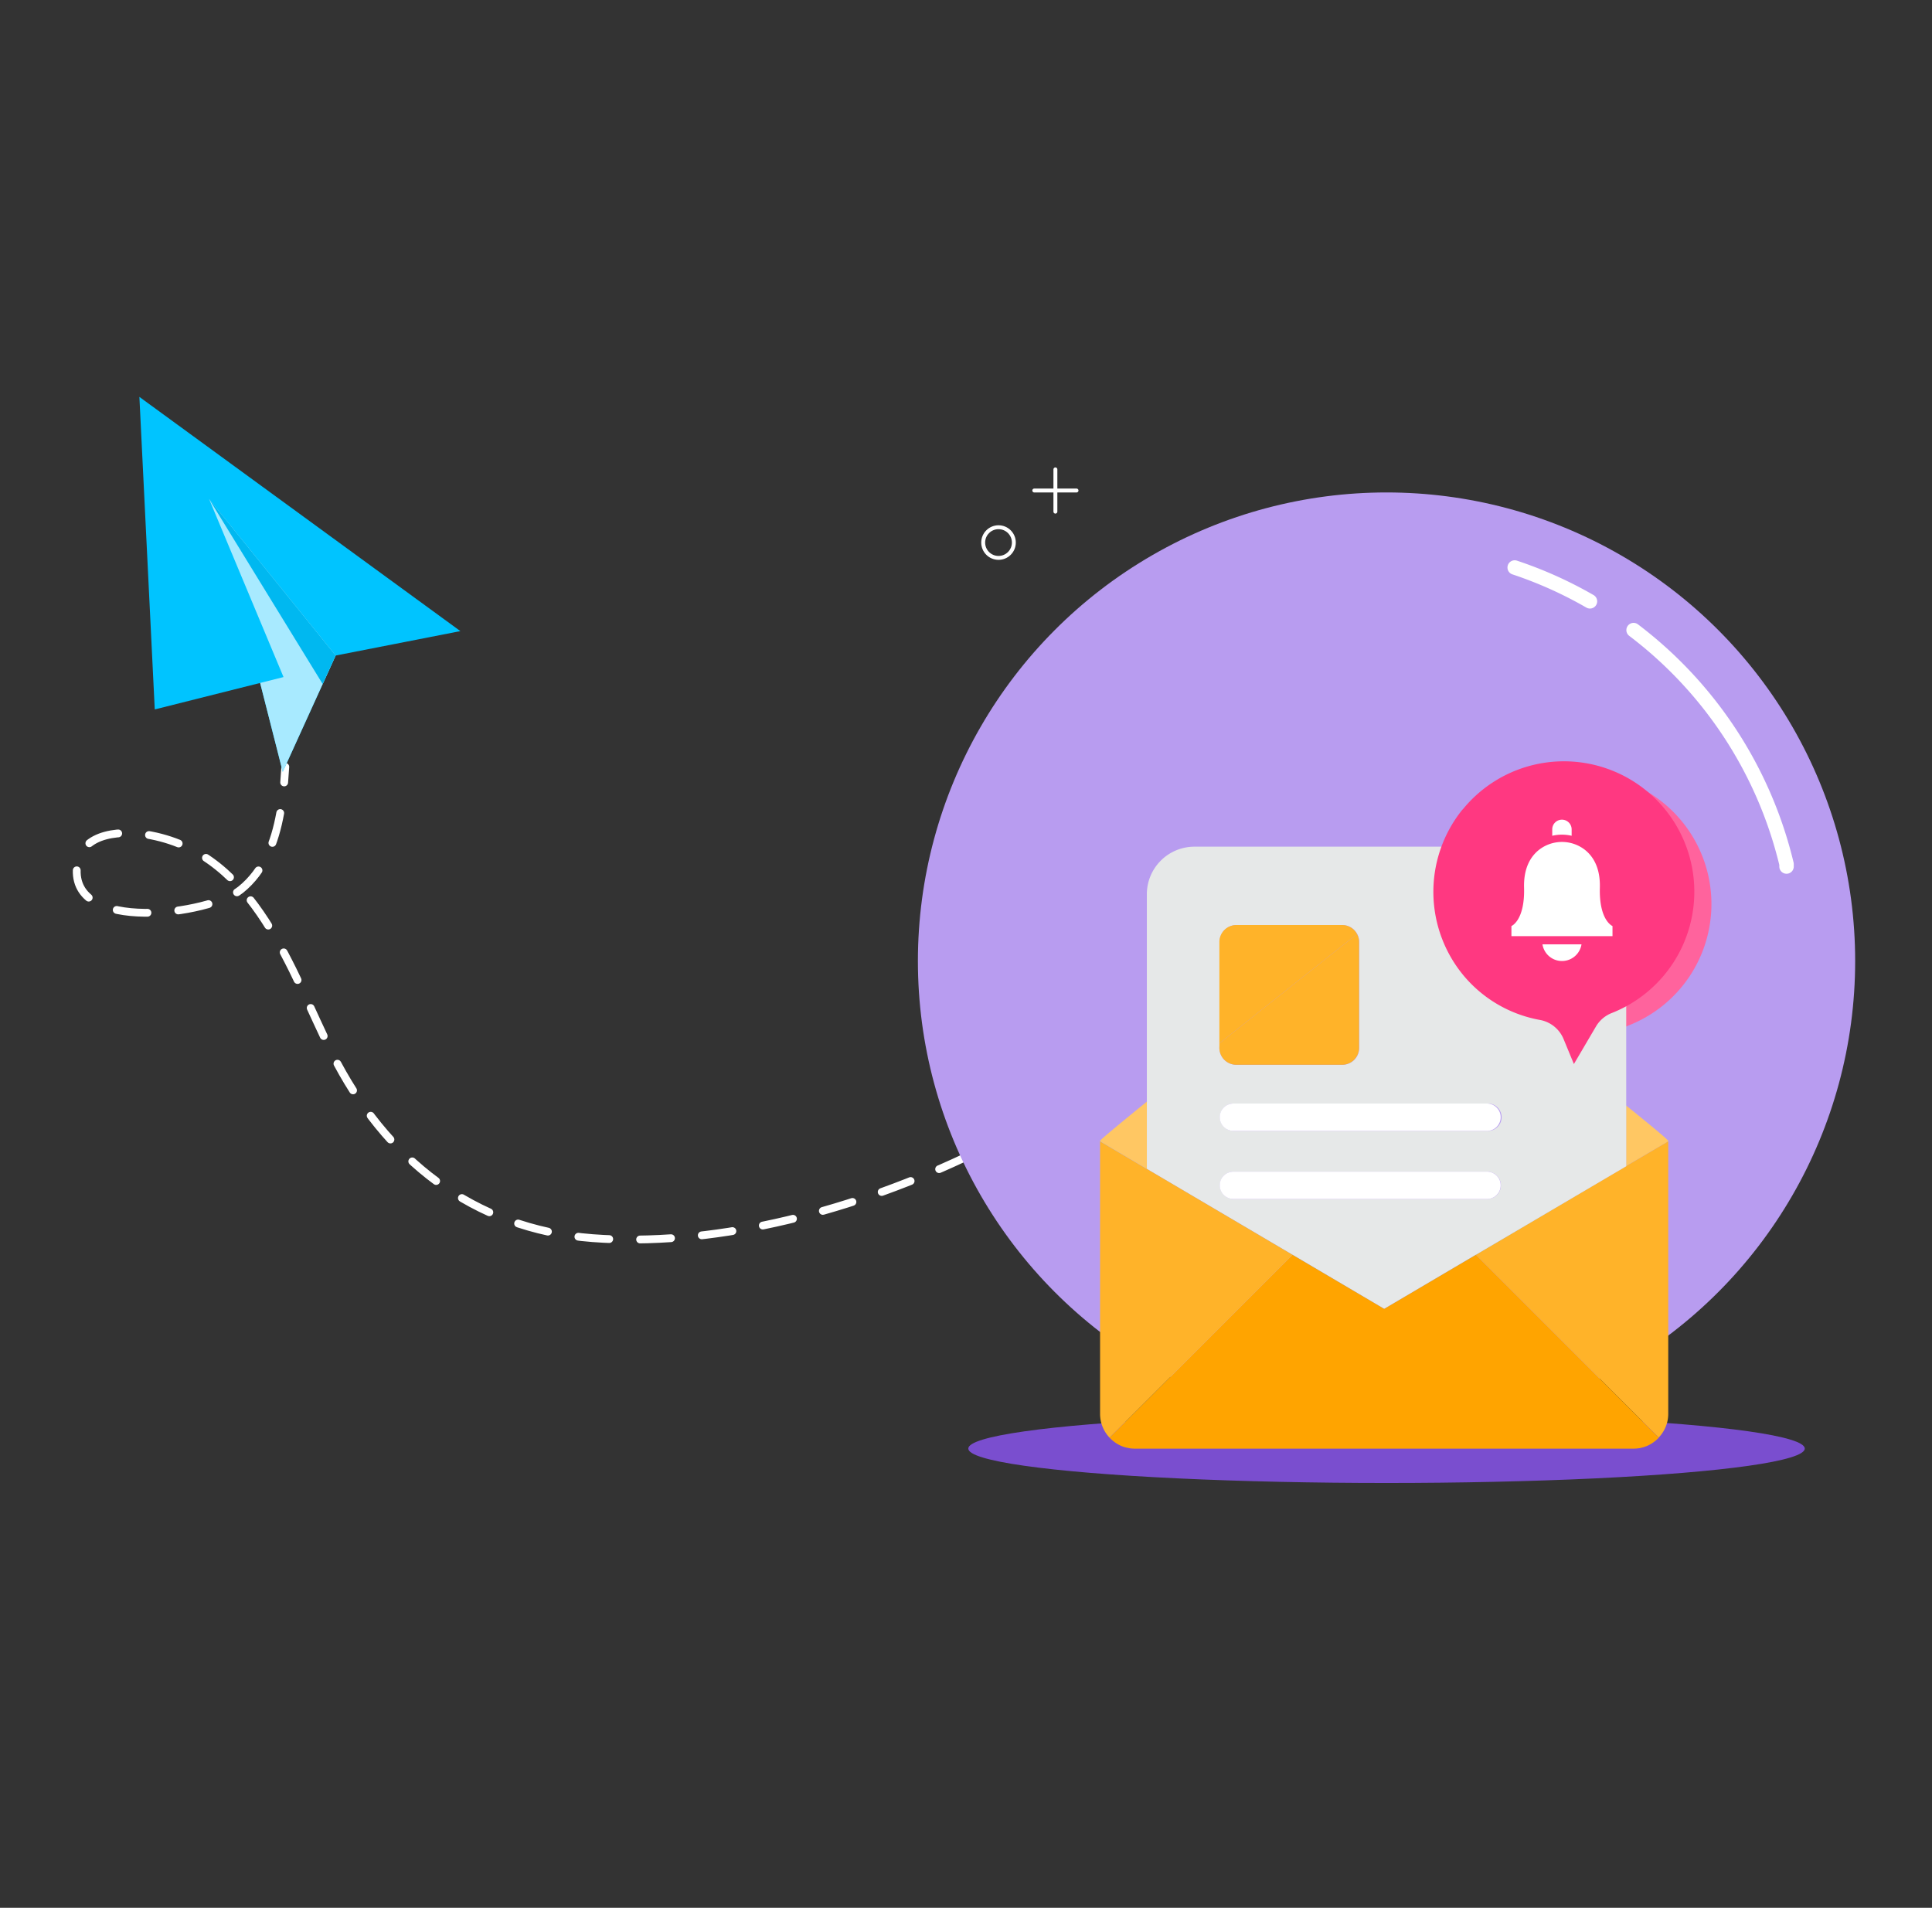 <svg xmlns="http://www.w3.org/2000/svg" viewBox="0 0 480 474"><rect x="0" y="0" width="480" height="474" fill="#333333" stroke="none"/><defs><style>.cls-1,.cls-17,.cls-18,.cls-2,.cls-4{fill:none;}.cls-1,.cls-17,.cls-2,.cls-4{stroke:#fff;stroke-linecap:round;stroke-linejoin:round;}.cls-1,.cls-2{stroke-width:1.94px;}.cls-2{stroke-dasharray:7.68 7.68;}.cls-3{fill:#b89cf0;}.cls-4{stroke-width:3.59px;}.cls-5{fill:#00c4ff;}.cls-6{fill:#a8eaff;}.cls-7{fill:#00b8f0;}.cls-8{fill:#ff639d;}.cls-9{fill:#7a4ecf;}.cls-10{fill:#ffc763;}.cls-11{fill:#ffb329;}.cls-12{fill:#e6e8e8;}.cls-13{fill:#cfd1d1;}.cls-14{fill:#ffa400;}.cls-15{fill:#fff;}.cls-16{fill:#ff3881;}.cls-17{stroke-width:0.97px;}</style></defs><g id="DESIGNED_BY_FREEPIK" data-name="DESIGNED BY FREEPIK"><g id="OBJECTS"><path class="cls-1" d="M70.88,190.52c-.08,1.26-.17,2.56-.28,3.88"/><path class="cls-2" d="M69.62,202c-1.32,7.31-4,14.36-9.82,19.05-7.72,6.19-42.36,11-40.68-5.69.9-9,11.88-9.09,18.43-7.8,26.08,5.13,34.62,33.52,45,54.24,13.08,26,34.85,43.57,64.69,45.82,57.31,4.32,133.14-31.3,168-79.07"/><path class="cls-1" d="M317.47,225.42c.74-1.07,1.45-2.15,2.14-3.24"/><circle class="cls-3" cx="344.48" cy="238.78" r="116.43"/><path class="cls-4" d="M405.86,156.55a103.06,103.06,0,0,1,38,58.14v.6"/><path class="cls-4" d="M376.32,141a101.85,101.85,0,0,1,18.7,8.4"/><polygon class="cls-5" points="34.63 98.61 38.45 176.26 64.63 169.68 70.25 191.76 83.39 162.87 114.38 156.8 34.63 98.61"/><polygon class="cls-6" points="70.44 168.22 38.45 176.26 64.63 169.68 70.25 191.76 83.39 162.87 51.95 123.98 70.44 168.22"/><polygon class="cls-7" points="80.17 169.95 51.95 123.98 83.39 162.87 80.17 169.95"/><path class="cls-8" d="M367.62,204.17a32.53,32.53,0,0,0,.59,41.65,32.2,32.2,0,0,0,18.7,10.66,7.87,7.87,0,0,1,5.82,4.77l2.55,6.17,5.48-9.32a7.86,7.86,0,0,1,3.9-3.34,32.4,32.4,0,1,0-37-50.59Z"/><ellipse class="cls-9" cx="344.48" cy="359.9" rx="103.91" ry="8.55"/><path class="cls-10" d="M414.48,283.46a.41.41,0,0,1,0,.11L404,289.73V274.67c.14.1.26.2.39.31C410.46,279.87,414.42,283.18,414.48,283.46Z"/><polygon class="cls-5" points="414.49 283.57 404.03 289.74 404.03 289.73 414.49 283.57"/><path class="cls-5" d="M412.12,357.2a5,5,0,0,1-.62.6C411.71,357.61,411.92,357.41,412.12,357.2Z"/><path class="cls-5" d="M410.1,358.78a10,10,0,0,0,1.4-1A7.18,7.18,0,0,1,410.1,358.78Z"/><path class="cls-5" d="M409.34,359.17c.26-.12.51-.25.76-.39A6.8,6.8,0,0,1,409.34,359.17Z"/><path class="cls-5" d="M408.94,359.33a3.33,3.33,0,0,0,.4-.16A3.33,3.33,0,0,1,408.94,359.33Z"/><path class="cls-5" d="M407.25,359.79c.14,0,.29-.05.43-.09A3.29,3.29,0,0,1,407.25,359.79Z"/><path class="cls-11" d="M414.49,283.57,404,289.74l-37.35,22,33.91,33.91,11.53,11.52a8.49,8.49,0,0,0,2.38-5.9V283.56Z"/><path class="cls-12" d="M384.76,241.46a11.83,11.83,0,0,1-11.83-11.82V210.36H296.76a11.83,11.83,0,0,0-11.83,11.83v68.23l36.2,21.34,22.77,13.43,22.77-13.43,37.36-22h0V241.46ZM303,259.24V234.05a4.22,4.22,0,0,1,4.21-4.22h26.28a4.17,4.17,0,0,1,3.71,2.24,4.13,4.13,0,0,1,.5,2v26.28a4.21,4.21,0,0,1-4.21,4.21H307.16a4.22,4.22,0,0,1-4.21-4.21Zm66.48,38.65h-63a3.41,3.41,0,0,1-3.4-3.4,3.4,3.4,0,0,1,3.4-3.39h63a3.38,3.38,0,0,1,2.41,1,3.32,3.32,0,0,1,1,2.39A3.4,3.4,0,0,1,369.43,297.89Zm0-16.92h-63a3.41,3.41,0,0,1-3.4-3.39,3.4,3.4,0,0,1,3.4-3.4h63a3.4,3.4,0,1,1,0,6.79Z"/><path class="cls-13" d="M404,241.46H384.76a11.83,11.83,0,0,1-11.83-11.82V210.36Z"/><polygon class="cls-5" points="404.03 289.74 366.69 311.77 366.68 311.76 404.03 289.74"/><path class="cls-14" d="M400.59,345.68l-33.91-33.91L343.9,325.2l-22.78-13.43-33.31,33.31-12.13,12.11a8.79,8.79,0,0,0,2.77,2,7.84,7.84,0,0,0,1.66.53c.14,0,.29.06.43.09a8.68,8.68,0,0,0,1.35.11h124a8.58,8.58,0,0,0,1.35-.11c.14,0,.29-.05.43-.09a7,7,0,0,0,1.26-.37,3.33,3.33,0,0,0,.4-.16c.26-.12.51-.25.76-.39a10,10,0,0,0,1.4-1c.21-.19.42-.39.62-.6Z"/><path class="cls-15" d="M371.84,275.18a3.34,3.34,0,0,1,1,2.4,3.4,3.4,0,0,1-3.4,3.39h-63a3.41,3.41,0,0,1-3.4-3.39,3.4,3.4,0,0,1,3.4-3.4h63A3.38,3.38,0,0,1,371.84,275.18Z"/><path class="cls-15" d="M371.84,292.1a3.32,3.32,0,0,1,1,2.39,3.4,3.4,0,0,1-3.4,3.4h-63a3.41,3.41,0,0,1-3.4-3.4,3.4,3.4,0,0,1,3.4-3.39h63A3.38,3.38,0,0,1,371.84,292.1Z"/><polygon class="cls-7" points="366.69 311.77 343.9 325.2 321.12 311.77 321.13 311.76 343.9 325.19 366.68 311.76 366.69 311.77"/><path class="cls-11" d="M337.65,234.05v26.28a4.21,4.21,0,0,1-4.21,4.21H307.16a4.22,4.22,0,0,1-4.21-4.21v-1.09c12.65-10.1,26.29-20.91,34.2-27.17A4.13,4.13,0,0,1,337.65,234.05Z"/><path class="cls-11" d="M333.44,229.83a4.17,4.17,0,0,1,3.71,2.24c-7.91,6.26-21.55,17.07-34.2,27.17V234.05a4.22,4.22,0,0,1,4.21-4.22Z"/><polygon class="cls-5" points="321.13 311.76 321.12 311.77 284.93 290.43 284.93 290.42 321.13 311.76"/><path class="cls-11" d="M277.59,358.71l-.56-.35Z"/><path class="cls-11" d="M277.59,358.71a7.1,7.1,0,0,0,.86.46A7.1,7.1,0,0,1,277.59,358.71Z"/><path class="cls-11" d="M287.81,345.08l33.31-33.31-36.19-21.34-11.62-6.85V351.3a8.59,8.59,0,0,0,3.57,6.95,9.29,9.29,0,0,1-1.2-1.06Z"/><path class="cls-11" d="M277,358.36l-.15-.11Z"/><polygon class="cls-5" points="284.93 290.42 284.93 290.43 273.31 283.58 273.31 283.56 284.93 290.42"/><path class="cls-10" d="M284.93,273.71v16.71l-11.62-6.86v0h0a.41.41,0,0,1,0-.11c.06-.27,4-3.53,9.9-8.35a.91.91,0,0,1,.16-.13Z"/><path class="cls-5" d="M280.11,359.7c.14,0,.29.06.43.09A3.29,3.29,0,0,1,280.11,359.7Z"/><path class="cls-16" d="M363.37,201.11a32.53,32.53,0,0,0,.59,41.66,32.15,32.15,0,0,0,18.7,10.65,7.87,7.87,0,0,1,5.82,4.77l2.55,6.17,5.48-9.32a7.87,7.87,0,0,1,3.9-3.34,32.4,32.4,0,1,0-37-50.59Z"/><path class="cls-15" d="M400.62,232.59v-2.51s-3.36-1.36-3.14-9.53c.13-4.86-1.6-7.71-3.68-9.38a9.27,9.27,0,0,0-11.47,0c-2.08,1.67-3.81,4.52-3.68,9.38.22,8.17-3.14,9.53-3.14,9.53v2.51Z"/><path class="cls-15" d="M383.22,234.62a4.91,4.91,0,0,0,9.7,0Z"/><path class="cls-15" d="M390.47,206.08v1.57a10.6,10.6,0,0,0-4.82,0v-1.59a2.41,2.41,0,1,1,4.82,0Z"/><line class="cls-17" x1="256.96" y1="121.87" x2="267.46" y2="121.87"/><line class="cls-17" x1="262.21" y1="116.62" x2="262.21" y2="127.12"/><circle class="cls-17" cx="248.08" cy="134.8" r="3.81"/><rect class="cls-18" y="-1.1" width="480" height="474"/></g></g></svg>